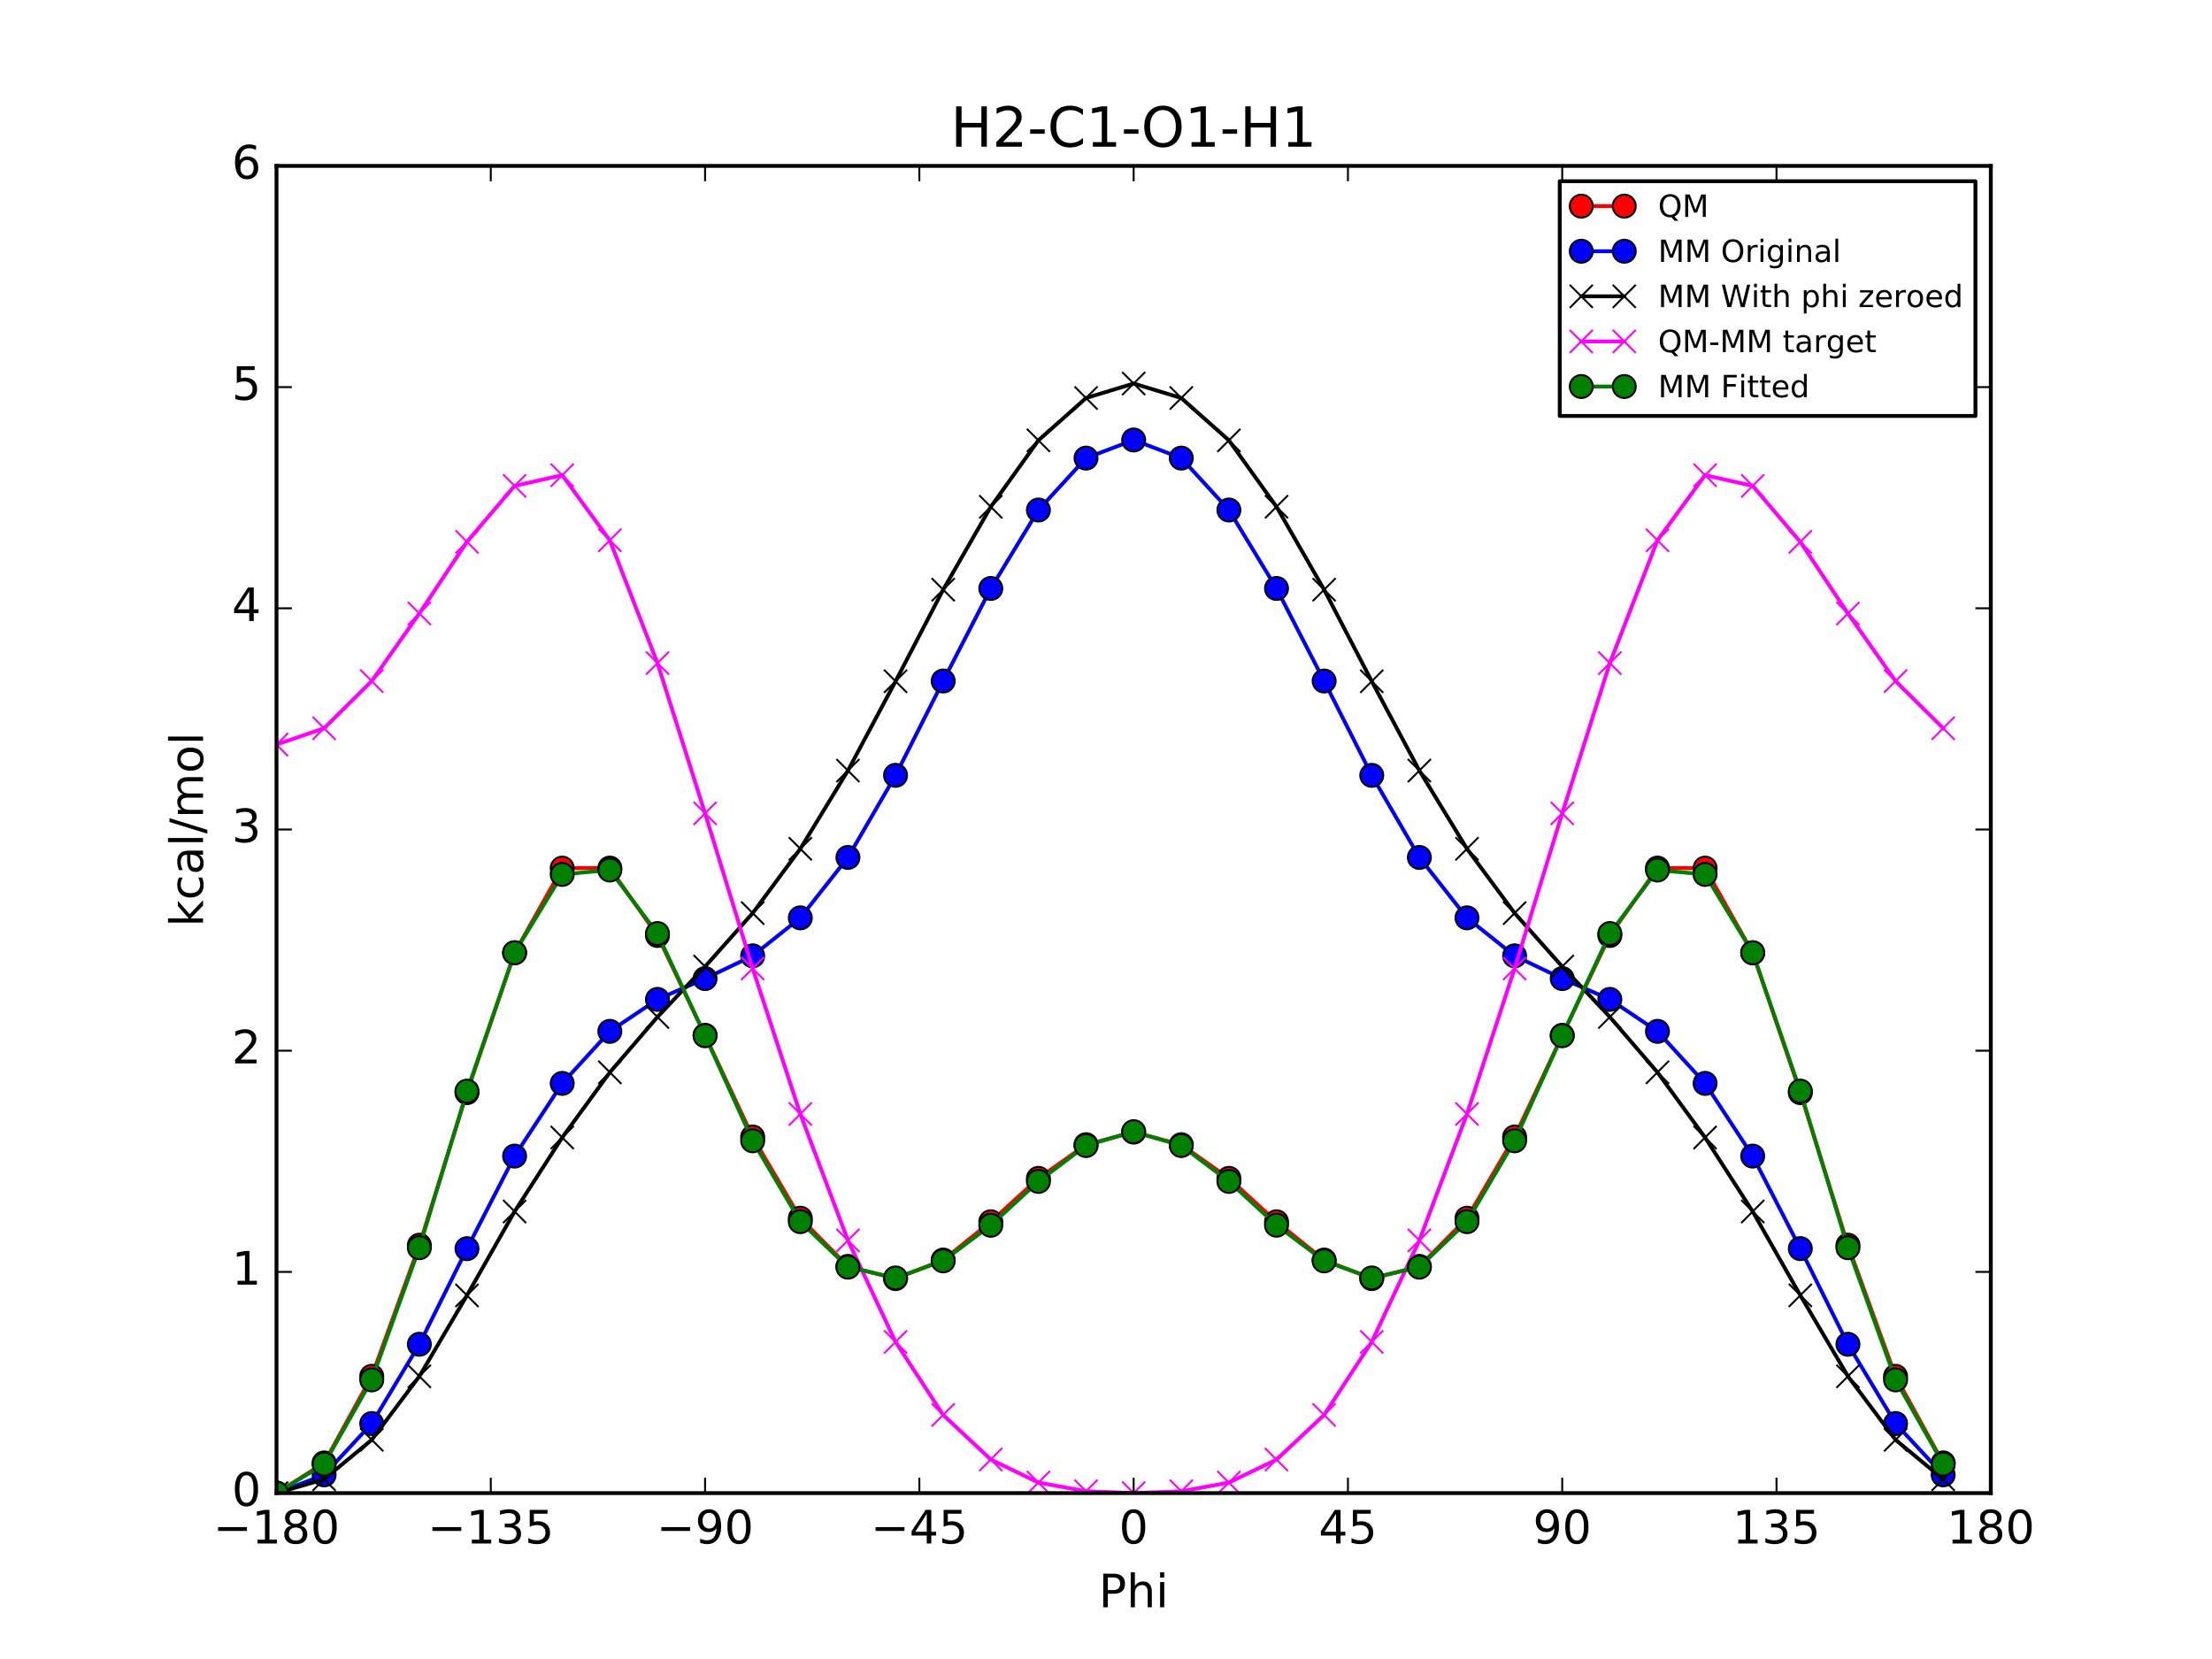 <?xml version="1.0" encoding="utf-8" standalone="no"?>
<!DOCTYPE svg PUBLIC "-//W3C//DTD SVG 1.1//EN"
  "http://www.w3.org/Graphics/SVG/1.1/DTD/svg11.dtd">
<!-- Created with matplotlib (http://matplotlib.org/) -->
<svg height="432pt" version="1.1" viewBox="0 0 576 432" width="576pt" xmlns="http://www.w3.org/2000/svg" xmlns:xlink="http://www.w3.org/1999/xlink">
 <defs>
  <style type="text/css">
*{stroke-linecap:butt;stroke-linejoin:round;stroke-miterlimit:100000;}
  </style>
 </defs>
 <g id="figure_1">
  <g id="patch_1">
   <path d="M 0 432 
L 576 432 
L 576 0 
L 0 0 
z
" style="fill:#ffffff;"/>
  </g>
  <g id="axes_1">
   <g id="patch_2">
    <path d="M 72 388.8 
L 518.4 388.8 
L 518.4 43.2 
L 72 43.2 
z
" style="fill:#ffffff;"/>
   </g>
   <g id="line2d_1">
    <path clip-path="url(#pbc534efc4d)" d="M 72 388.8 
L 84.4 380.941 
L 96.8 358.391 
L 109.2 324.25 
L 121.6 284.518 
L 134 248.106 
L 146.4 226.058 
L 158.8 226.046 
L 171.2 243.603 
L 183.6 269.598 
L 196 296.076 
L 208.4 317.219 
L 220.8 329.763 
L 233.2 332.949 
L 245.6 328.116 
L 258 318.142 
L 270.4 306.841 
L 282.8 298.078 
L 295.2 294.789 
L 307.6 298.078 
L 320 306.841 
L 332.4 318.147 
L 344.8 328.116 
L 357.2 332.949 
L 369.6 329.763 
L 382 317.219 
L 394.4 296.076 
L 406.8 269.598 
L 419.2 243.603 
L 431.6 226.046 
L 444 226.058 
L 456.4 248.106 
L 468.8 284.518 
L 481.2 324.25 
L 493.6 358.391 
L 506 380.942 
" style="fill:none;stroke:#ff0000;stroke-linecap:square;"/>
    <defs>
     <path d="M 0 3 
C 0.796 3 1.559 2.684 2.121 2.121 
C 2.684 1.559 3 0.796 3 0 
C 3 -0.796 2.684 -1.559 2.121 -2.121 
C 1.559 -2.684 0.796 -3 0 -3 
C -0.796 -3 -1.559 -2.684 -2.121 -2.121 
C -2.684 -1.559 -3 -0.796 -3 0 
C -3 0.796 -2.684 1.559 -2.121 2.121 
C -1.559 2.684 -0.796 3 0 3 
z
" id="m9736524502" style="stroke:#000000;stroke-width:0.5;"/>
    </defs>
    <g clip-path="url(#pbc534efc4d)">
     <use style="fill:#ff0000;stroke:#000000;stroke-width:0.5;" x="72" xlink:href="#m9736524502" y="388.8"/>
     <use style="fill:#ff0000;stroke:#000000;stroke-width:0.5;" x="84.4" xlink:href="#m9736524502" y="380.941"/>
     <use style="fill:#ff0000;stroke:#000000;stroke-width:0.5;" x="96.8" xlink:href="#m9736524502" y="358.391"/>
     <use style="fill:#ff0000;stroke:#000000;stroke-width:0.5;" x="109.2" xlink:href="#m9736524502" y="324.25"/>
     <use style="fill:#ff0000;stroke:#000000;stroke-width:0.5;" x="121.6" xlink:href="#m9736524502" y="284.518"/>
     <use style="fill:#ff0000;stroke:#000000;stroke-width:0.5;" x="134" xlink:href="#m9736524502" y="248.106"/>
     <use style="fill:#ff0000;stroke:#000000;stroke-width:0.5;" x="146.4" xlink:href="#m9736524502" y="226.058"/>
     <use style="fill:#ff0000;stroke:#000000;stroke-width:0.5;" x="158.8" xlink:href="#m9736524502" y="226.046"/>
     <use style="fill:#ff0000;stroke:#000000;stroke-width:0.5;" x="171.2" xlink:href="#m9736524502" y="243.603"/>
     <use style="fill:#ff0000;stroke:#000000;stroke-width:0.5;" x="183.6" xlink:href="#m9736524502" y="269.598"/>
     <use style="fill:#ff0000;stroke:#000000;stroke-width:0.5;" x="196" xlink:href="#m9736524502" y="296.076"/>
     <use style="fill:#ff0000;stroke:#000000;stroke-width:0.5;" x="208.4" xlink:href="#m9736524502" y="317.219"/>
     <use style="fill:#ff0000;stroke:#000000;stroke-width:0.5;" x="220.8" xlink:href="#m9736524502" y="329.763"/>
     <use style="fill:#ff0000;stroke:#000000;stroke-width:0.5;" x="233.2" xlink:href="#m9736524502" y="332.949"/>
     <use style="fill:#ff0000;stroke:#000000;stroke-width:0.5;" x="245.6" xlink:href="#m9736524502" y="328.116"/>
     <use style="fill:#ff0000;stroke:#000000;stroke-width:0.5;" x="258" xlink:href="#m9736524502" y="318.142"/>
     <use style="fill:#ff0000;stroke:#000000;stroke-width:0.5;" x="270.4" xlink:href="#m9736524502" y="306.841"/>
     <use style="fill:#ff0000;stroke:#000000;stroke-width:0.5;" x="282.8" xlink:href="#m9736524502" y="298.078"/>
     <use style="fill:#ff0000;stroke:#000000;stroke-width:0.5;" x="295.2" xlink:href="#m9736524502" y="294.789"/>
     <use style="fill:#ff0000;stroke:#000000;stroke-width:0.5;" x="307.6" xlink:href="#m9736524502" y="298.078"/>
     <use style="fill:#ff0000;stroke:#000000;stroke-width:0.5;" x="320" xlink:href="#m9736524502" y="306.841"/>
     <use style="fill:#ff0000;stroke:#000000;stroke-width:0.5;" x="332.4" xlink:href="#m9736524502" y="318.147"/>
     <use style="fill:#ff0000;stroke:#000000;stroke-width:0.5;" x="344.8" xlink:href="#m9736524502" y="328.116"/>
     <use style="fill:#ff0000;stroke:#000000;stroke-width:0.5;" x="357.2" xlink:href="#m9736524502" y="332.949"/>
     <use style="fill:#ff0000;stroke:#000000;stroke-width:0.5;" x="369.6" xlink:href="#m9736524502" y="329.763"/>
     <use style="fill:#ff0000;stroke:#000000;stroke-width:0.5;" x="382" xlink:href="#m9736524502" y="317.219"/>
     <use style="fill:#ff0000;stroke:#000000;stroke-width:0.5;" x="394.4" xlink:href="#m9736524502" y="296.076"/>
     <use style="fill:#ff0000;stroke:#000000;stroke-width:0.5;" x="406.8" xlink:href="#m9736524502" y="269.598"/>
     <use style="fill:#ff0000;stroke:#000000;stroke-width:0.5;" x="419.2" xlink:href="#m9736524502" y="243.603"/>
     <use style="fill:#ff0000;stroke:#000000;stroke-width:0.5;" x="431.6" xlink:href="#m9736524502" y="226.046"/>
     <use style="fill:#ff0000;stroke:#000000;stroke-width:0.5;" x="444" xlink:href="#m9736524502" y="226.058"/>
     <use style="fill:#ff0000;stroke:#000000;stroke-width:0.5;" x="456.4" xlink:href="#m9736524502" y="248.106"/>
     <use style="fill:#ff0000;stroke:#000000;stroke-width:0.5;" x="468.8" xlink:href="#m9736524502" y="284.518"/>
     <use style="fill:#ff0000;stroke:#000000;stroke-width:0.5;" x="481.2" xlink:href="#m9736524502" y="324.25"/>
     <use style="fill:#ff0000;stroke:#000000;stroke-width:0.5;" x="493.6" xlink:href="#m9736524502" y="358.391"/>
     <use style="fill:#ff0000;stroke:#000000;stroke-width:0.5;" x="506" xlink:href="#m9736524502" y="380.942"/>
    </g>
   </g>
   <g id="line2d_2">
    <path clip-path="url(#pbc534efc4d)" d="M 72 388.8 
L 84.4 384.048 
L 96.8 370.681 
L 109.2 350.047 
L 121.6 325.149 
L 134 301.042 
L 146.4 282.111 
L 158.8 268.562 
L 171.2 260.239 
L 183.6 254.825 
L 196 248.898 
L 208.4 239.007 
L 220.8 223.273 
L 233.2 201.897 
L 245.6 177.336 
L 258 153.232 
L 270.4 132.808 
L 282.8 119.288 
L 295.2 114.577 
L 307.6 119.288 
L 320 132.808 
L 332.4 153.23 
L 344.8 177.337 
L 357.2 201.899 
L 369.6 223.273 
L 382 239.006 
L 394.4 248.898 
L 406.8 254.825 
L 419.2 260.239 
L 431.6 268.562 
L 444 282.111 
L 456.4 301.042 
L 468.8 325.135 
L 481.2 350.046 
L 493.6 370.68 
L 506 384.05 
" style="fill:none;stroke:#0000ff;stroke-linecap:square;"/>
    <defs>
     <path d="M 0 3 
C 0.796 3 1.559 2.684 2.121 2.121 
C 2.684 1.559 3 0.796 3 0 
C 3 -0.796 2.684 -1.559 2.121 -2.121 
C 1.559 -2.684 0.796 -3 0 -3 
C -0.796 -3 -1.559 -2.684 -2.121 -2.121 
C -2.684 -1.559 -3 -0.796 -3 0 
C -3 0.796 -2.684 1.559 -2.121 2.121 
C -1.559 2.684 -0.796 3 0 3 
z
" id="m49b84eeda5" style="stroke:#000000;stroke-width:0.5;"/>
    </defs>
    <g clip-path="url(#pbc534efc4d)">
     <use style="fill:#0000ff;stroke:#000000;stroke-width:0.5;" x="72" xlink:href="#m49b84eeda5" y="388.8"/>
     <use style="fill:#0000ff;stroke:#000000;stroke-width:0.5;" x="84.4" xlink:href="#m49b84eeda5" y="384.048"/>
     <use style="fill:#0000ff;stroke:#000000;stroke-width:0.5;" x="96.8" xlink:href="#m49b84eeda5" y="370.681"/>
     <use style="fill:#0000ff;stroke:#000000;stroke-width:0.5;" x="109.2" xlink:href="#m49b84eeda5" y="350.047"/>
     <use style="fill:#0000ff;stroke:#000000;stroke-width:0.5;" x="121.6" xlink:href="#m49b84eeda5" y="325.149"/>
     <use style="fill:#0000ff;stroke:#000000;stroke-width:0.5;" x="134" xlink:href="#m49b84eeda5" y="301.042"/>
     <use style="fill:#0000ff;stroke:#000000;stroke-width:0.5;" x="146.4" xlink:href="#m49b84eeda5" y="282.111"/>
     <use style="fill:#0000ff;stroke:#000000;stroke-width:0.5;" x="158.8" xlink:href="#m49b84eeda5" y="268.562"/>
     <use style="fill:#0000ff;stroke:#000000;stroke-width:0.5;" x="171.2" xlink:href="#m49b84eeda5" y="260.239"/>
     <use style="fill:#0000ff;stroke:#000000;stroke-width:0.5;" x="183.6" xlink:href="#m49b84eeda5" y="254.825"/>
     <use style="fill:#0000ff;stroke:#000000;stroke-width:0.5;" x="196" xlink:href="#m49b84eeda5" y="248.898"/>
     <use style="fill:#0000ff;stroke:#000000;stroke-width:0.5;" x="208.4" xlink:href="#m49b84eeda5" y="239.007"/>
     <use style="fill:#0000ff;stroke:#000000;stroke-width:0.5;" x="220.8" xlink:href="#m49b84eeda5" y="223.273"/>
     <use style="fill:#0000ff;stroke:#000000;stroke-width:0.5;" x="233.2" xlink:href="#m49b84eeda5" y="201.897"/>
     <use style="fill:#0000ff;stroke:#000000;stroke-width:0.5;" x="245.6" xlink:href="#m49b84eeda5" y="177.336"/>
     <use style="fill:#0000ff;stroke:#000000;stroke-width:0.5;" x="258" xlink:href="#m49b84eeda5" y="153.232"/>
     <use style="fill:#0000ff;stroke:#000000;stroke-width:0.5;" x="270.4" xlink:href="#m49b84eeda5" y="132.808"/>
     <use style="fill:#0000ff;stroke:#000000;stroke-width:0.5;" x="282.8" xlink:href="#m49b84eeda5" y="119.288"/>
     <use style="fill:#0000ff;stroke:#000000;stroke-width:0.5;" x="295.2" xlink:href="#m49b84eeda5" y="114.577"/>
     <use style="fill:#0000ff;stroke:#000000;stroke-width:0.5;" x="307.6" xlink:href="#m49b84eeda5" y="119.288"/>
     <use style="fill:#0000ff;stroke:#000000;stroke-width:0.5;" x="320" xlink:href="#m49b84eeda5" y="132.808"/>
     <use style="fill:#0000ff;stroke:#000000;stroke-width:0.5;" x="332.4" xlink:href="#m49b84eeda5" y="153.23"/>
     <use style="fill:#0000ff;stroke:#000000;stroke-width:0.5;" x="344.8" xlink:href="#m49b84eeda5" y="177.337"/>
     <use style="fill:#0000ff;stroke:#000000;stroke-width:0.5;" x="357.2" xlink:href="#m49b84eeda5" y="201.899"/>
     <use style="fill:#0000ff;stroke:#000000;stroke-width:0.5;" x="369.6" xlink:href="#m49b84eeda5" y="223.273"/>
     <use style="fill:#0000ff;stroke:#000000;stroke-width:0.5;" x="382" xlink:href="#m49b84eeda5" y="239.006"/>
     <use style="fill:#0000ff;stroke:#000000;stroke-width:0.5;" x="394.4" xlink:href="#m49b84eeda5" y="248.898"/>
     <use style="fill:#0000ff;stroke:#000000;stroke-width:0.5;" x="406.8" xlink:href="#m49b84eeda5" y="254.825"/>
     <use style="fill:#0000ff;stroke:#000000;stroke-width:0.5;" x="419.2" xlink:href="#m49b84eeda5" y="260.239"/>
     <use style="fill:#0000ff;stroke:#000000;stroke-width:0.5;" x="431.6" xlink:href="#m49b84eeda5" y="268.562"/>
     <use style="fill:#0000ff;stroke:#000000;stroke-width:0.5;" x="444" xlink:href="#m49b84eeda5" y="282.111"/>
     <use style="fill:#0000ff;stroke:#000000;stroke-width:0.5;" x="456.4" xlink:href="#m49b84eeda5" y="301.042"/>
     <use style="fill:#0000ff;stroke:#000000;stroke-width:0.5;" x="468.8" xlink:href="#m49b84eeda5" y="325.135"/>
     <use style="fill:#0000ff;stroke:#000000;stroke-width:0.5;" x="481.2" xlink:href="#m49b84eeda5" y="350.046"/>
     <use style="fill:#0000ff;stroke:#000000;stroke-width:0.5;" x="493.6" xlink:href="#m49b84eeda5" y="370.68"/>
     <use style="fill:#0000ff;stroke:#000000;stroke-width:0.5;" x="506" xlink:href="#m49b84eeda5" y="384.05"/>
    </g>
   </g>
   <g id="line2d_3">
    <path clip-path="url(#pbc534efc4d)" d="M 72 388.8 
L 84.4 385.19 
L 96.8 374.919 
L 109.2 358.388 
L 121.6 337.32 
L 134 315.472 
L 146.4 296.204 
L 158.8 279.234 
L 171.2 264.82 
L 183.6 251.689 
L 196 237.774 
L 208.4 221.023 
L 220.8 200.657 
L 233.2 177.403 
L 245.6 153.555 
L 258 131.975 
L 270.4 114.667 
L 282.8 103.641 
L 295.2 99.875 
L 307.6 103.641 
L 320 114.667 
L 332.4 131.956 
L 344.8 153.556 
L 357.2 177.405 
L 369.6 200.657 
L 382 221.021 
L 394.4 237.773 
L 406.8 251.689 
L 419.2 264.82 
L 431.6 279.233 
L 444 296.204 
L 456.4 315.472 
L 468.8 337.306 
L 481.2 358.388 
L 493.6 374.918 
L 506 385.192 
" style="fill:none;stroke:#000000;stroke-linecap:square;"/>
    <defs>
     <path d="M -3 3 
L 3 -3 
M -3 -3 
L 3 3 
" id="mdc0ec08752" style="stroke:#000000;stroke-width:0.5;"/>
    </defs>
    <g clip-path="url(#pbc534efc4d)">
     <use style="stroke:#000000;stroke-width:0.5;" x="72" xlink:href="#mdc0ec08752" y="388.8"/>
     <use style="stroke:#000000;stroke-width:0.5;" x="84.4" xlink:href="#mdc0ec08752" y="385.19"/>
     <use style="stroke:#000000;stroke-width:0.5;" x="96.8" xlink:href="#mdc0ec08752" y="374.919"/>
     <use style="stroke:#000000;stroke-width:0.5;" x="109.2" xlink:href="#mdc0ec08752" y="358.388"/>
     <use style="stroke:#000000;stroke-width:0.5;" x="121.6" xlink:href="#mdc0ec08752" y="337.32"/>
     <use style="stroke:#000000;stroke-width:0.5;" x="134" xlink:href="#mdc0ec08752" y="315.472"/>
     <use style="stroke:#000000;stroke-width:0.5;" x="146.4" xlink:href="#mdc0ec08752" y="296.204"/>
     <use style="stroke:#000000;stroke-width:0.5;" x="158.8" xlink:href="#mdc0ec08752" y="279.234"/>
     <use style="stroke:#000000;stroke-width:0.5;" x="171.2" xlink:href="#mdc0ec08752" y="264.82"/>
     <use style="stroke:#000000;stroke-width:0.5;" x="183.6" xlink:href="#mdc0ec08752" y="251.689"/>
     <use style="stroke:#000000;stroke-width:0.5;" x="196" xlink:href="#mdc0ec08752" y="237.774"/>
     <use style="stroke:#000000;stroke-width:0.5;" x="208.4" xlink:href="#mdc0ec08752" y="221.023"/>
     <use style="stroke:#000000;stroke-width:0.5;" x="220.8" xlink:href="#mdc0ec08752" y="200.657"/>
     <use style="stroke:#000000;stroke-width:0.5;" x="233.2" xlink:href="#mdc0ec08752" y="177.403"/>
     <use style="stroke:#000000;stroke-width:0.5;" x="245.6" xlink:href="#mdc0ec08752" y="153.555"/>
     <use style="stroke:#000000;stroke-width:0.5;" x="258" xlink:href="#mdc0ec08752" y="131.975"/>
     <use style="stroke:#000000;stroke-width:0.5;" x="270.4" xlink:href="#mdc0ec08752" y="114.667"/>
     <use style="stroke:#000000;stroke-width:0.5;" x="282.8" xlink:href="#mdc0ec08752" y="103.641"/>
     <use style="stroke:#000000;stroke-width:0.5;" x="295.2" xlink:href="#mdc0ec08752" y="99.875"/>
     <use style="stroke:#000000;stroke-width:0.5;" x="307.6" xlink:href="#mdc0ec08752" y="103.64"/>
     <use style="stroke:#000000;stroke-width:0.5;" x="320" xlink:href="#mdc0ec08752" y="114.667"/>
     <use style="stroke:#000000;stroke-width:0.5;" x="332.4" xlink:href="#mdc0ec08752" y="131.956"/>
     <use style="stroke:#000000;stroke-width:0.5;" x="344.8" xlink:href="#mdc0ec08752" y="153.556"/>
     <use style="stroke:#000000;stroke-width:0.5;" x="357.2" xlink:href="#mdc0ec08752" y="177.405"/>
     <use style="stroke:#000000;stroke-width:0.5;" x="369.6" xlink:href="#mdc0ec08752" y="200.657"/>
     <use style="stroke:#000000;stroke-width:0.5;" x="382" xlink:href="#mdc0ec08752" y="221.021"/>
     <use style="stroke:#000000;stroke-width:0.5;" x="394.4" xlink:href="#mdc0ec08752" y="237.773"/>
     <use style="stroke:#000000;stroke-width:0.5;" x="406.8" xlink:href="#mdc0ec08752" y="251.689"/>
     <use style="stroke:#000000;stroke-width:0.5;" x="419.2" xlink:href="#mdc0ec08752" y="264.82"/>
     <use style="stroke:#000000;stroke-width:0.5;" x="431.6" xlink:href="#mdc0ec08752" y="279.233"/>
     <use style="stroke:#000000;stroke-width:0.5;" x="444" xlink:href="#mdc0ec08752" y="296.204"/>
     <use style="stroke:#000000;stroke-width:0.5;" x="456.4" xlink:href="#mdc0ec08752" y="315.472"/>
     <use style="stroke:#000000;stroke-width:0.5;" x="468.8" xlink:href="#mdc0ec08752" y="337.306"/>
     <use style="stroke:#000000;stroke-width:0.5;" x="481.2" xlink:href="#mdc0ec08752" y="358.388"/>
     <use style="stroke:#000000;stroke-width:0.5;" x="493.6" xlink:href="#mdc0ec08752" y="374.918"/>
     <use style="stroke:#000000;stroke-width:0.5;" x="506" xlink:href="#mdc0ec08752" y="385.192"/>
    </g>
   </g>
   <g id="line2d_4">
    <path clip-path="url(#pbc534efc4d)" d="M 72 193.886 
L 84.4 189.638 
L 96.8 177.357 
L 109.2 159.747 
L 121.6 141.084 
L 134 126.52 
L 146.4 123.74 
L 158.8 140.698 
L 171.2 172.669 
L 183.6 211.795 
L 196 252.188 
L 208.4 290.083 
L 220.8 322.992 
L 233.2 349.432 
L 245.6 368.446 
L 258 380.053 
L 270.4 386.06 
L 282.8 388.323 
L 295.2 388.8 
L 307.6 388.323 
L 320 386.06 
L 332.4 380.078 
L 344.8 368.445 
L 357.2 349.43 
L 369.6 322.992 
L 382 290.084 
L 394.4 252.189 
L 406.8 211.795 
L 419.2 172.669 
L 431.6 140.698 
L 444 123.74 
L 456.4 126.519 
L 468.8 141.098 
L 481.2 159.748 
L 493.6 177.358 
L 506 189.636 
" style="fill:none;stroke:#ff00ff;stroke-linecap:square;"/>
    <defs>
     <path d="M -3 3 
L 3 -3 
M -3 -3 
L 3 3 
" id="ma53becbc41" style="stroke:#ff00ff;stroke-width:0.5;"/>
    </defs>
    <g clip-path="url(#pbc534efc4d)">
     <use style="fill:#ff00ff;stroke:#ff00ff;stroke-width:0.5;" x="72" xlink:href="#ma53becbc41" y="193.886"/>
     <use style="fill:#ff00ff;stroke:#ff00ff;stroke-width:0.5;" x="84.4" xlink:href="#ma53becbc41" y="189.638"/>
     <use style="fill:#ff00ff;stroke:#ff00ff;stroke-width:0.5;" x="96.8" xlink:href="#ma53becbc41" y="177.357"/>
     <use style="fill:#ff00ff;stroke:#ff00ff;stroke-width:0.5;" x="109.2" xlink:href="#ma53becbc41" y="159.747"/>
     <use style="fill:#ff00ff;stroke:#ff00ff;stroke-width:0.5;" x="121.6" xlink:href="#ma53becbc41" y="141.084"/>
     <use style="fill:#ff00ff;stroke:#ff00ff;stroke-width:0.5;" x="134" xlink:href="#ma53becbc41" y="126.52"/>
     <use style="fill:#ff00ff;stroke:#ff00ff;stroke-width:0.5;" x="146.4" xlink:href="#ma53becbc41" y="123.74"/>
     <use style="fill:#ff00ff;stroke:#ff00ff;stroke-width:0.5;" x="158.8" xlink:href="#ma53becbc41" y="140.698"/>
     <use style="fill:#ff00ff;stroke:#ff00ff;stroke-width:0.5;" x="171.2" xlink:href="#ma53becbc41" y="172.669"/>
     <use style="fill:#ff00ff;stroke:#ff00ff;stroke-width:0.5;" x="183.6" xlink:href="#ma53becbc41" y="211.795"/>
     <use style="fill:#ff00ff;stroke:#ff00ff;stroke-width:0.5;" x="196" xlink:href="#ma53becbc41" y="252.188"/>
     <use style="fill:#ff00ff;stroke:#ff00ff;stroke-width:0.5;" x="208.4" xlink:href="#ma53becbc41" y="290.083"/>
     <use style="fill:#ff00ff;stroke:#ff00ff;stroke-width:0.5;" x="220.8" xlink:href="#ma53becbc41" y="322.992"/>
     <use style="fill:#ff00ff;stroke:#ff00ff;stroke-width:0.5;" x="233.2" xlink:href="#ma53becbc41" y="349.432"/>
     <use style="fill:#ff00ff;stroke:#ff00ff;stroke-width:0.5;" x="245.6" xlink:href="#ma53becbc41" y="368.446"/>
     <use style="fill:#ff00ff;stroke:#ff00ff;stroke-width:0.5;" x="258" xlink:href="#ma53becbc41" y="380.053"/>
     <use style="fill:#ff00ff;stroke:#ff00ff;stroke-width:0.5;" x="270.4" xlink:href="#ma53becbc41" y="386.06"/>
     <use style="fill:#ff00ff;stroke:#ff00ff;stroke-width:0.5;" x="282.8" xlink:href="#ma53becbc41" y="388.323"/>
     <use style="fill:#ff00ff;stroke:#ff00ff;stroke-width:0.5;" x="295.2" xlink:href="#ma53becbc41" y="388.8"/>
     <use style="fill:#ff00ff;stroke:#ff00ff;stroke-width:0.5;" x="307.6" xlink:href="#ma53becbc41" y="388.323"/>
     <use style="fill:#ff00ff;stroke:#ff00ff;stroke-width:0.5;" x="320" xlink:href="#ma53becbc41" y="386.06"/>
     <use style="fill:#ff00ff;stroke:#ff00ff;stroke-width:0.5;" x="332.4" xlink:href="#ma53becbc41" y="380.078"/>
     <use style="fill:#ff00ff;stroke:#ff00ff;stroke-width:0.5;" x="344.8" xlink:href="#ma53becbc41" y="368.445"/>
     <use style="fill:#ff00ff;stroke:#ff00ff;stroke-width:0.5;" x="357.2" xlink:href="#ma53becbc41" y="349.43"/>
     <use style="fill:#ff00ff;stroke:#ff00ff;stroke-width:0.5;" x="369.6" xlink:href="#ma53becbc41" y="322.992"/>
     <use style="fill:#ff00ff;stroke:#ff00ff;stroke-width:0.5;" x="382" xlink:href="#ma53becbc41" y="290.084"/>
     <use style="fill:#ff00ff;stroke:#ff00ff;stroke-width:0.5;" x="394.4" xlink:href="#ma53becbc41" y="252.189"/>
     <use style="fill:#ff00ff;stroke:#ff00ff;stroke-width:0.5;" x="406.8" xlink:href="#ma53becbc41" y="211.795"/>
     <use style="fill:#ff00ff;stroke:#ff00ff;stroke-width:0.5;" x="419.2" xlink:href="#ma53becbc41" y="172.669"/>
     <use style="fill:#ff00ff;stroke:#ff00ff;stroke-width:0.5;" x="431.6" xlink:href="#ma53becbc41" y="140.698"/>
     <use style="fill:#ff00ff;stroke:#ff00ff;stroke-width:0.5;" x="444" xlink:href="#ma53becbc41" y="123.74"/>
     <use style="fill:#ff00ff;stroke:#ff00ff;stroke-width:0.5;" x="456.4" xlink:href="#ma53becbc41" y="126.519"/>
     <use style="fill:#ff00ff;stroke:#ff00ff;stroke-width:0.5;" x="468.8" xlink:href="#ma53becbc41" y="141.098"/>
     <use style="fill:#ff00ff;stroke:#ff00ff;stroke-width:0.5;" x="481.2" xlink:href="#ma53becbc41" y="159.748"/>
     <use style="fill:#ff00ff;stroke:#ff00ff;stroke-width:0.5;" x="493.6" xlink:href="#ma53becbc41" y="177.358"/>
     <use style="fill:#ff00ff;stroke:#ff00ff;stroke-width:0.5;" x="506" xlink:href="#ma53becbc41" y="189.636"/>
    </g>
   </g>
   <g id="line2d_5">
    <path clip-path="url(#pbc534efc4d)" d="M 72 388.8 
L 84.4 381.245 
L 96.8 359.319 
L 109.2 324.903 
L 121.6 284.133 
L 134 248.096 
L 146.4 227.695 
L 158.8 226.555 
L 171.2 243.092 
L 183.6 269.698 
L 196 297.063 
L 208.4 318.115 
L 220.8 329.969 
L 233.2 332.776 
L 245.6 328.33 
L 258 319.059 
L 270.4 307.636 
L 282.8 298.298 
L 295.2 294.695 
L 307.6 298.298 
L 320 307.636 
L 332.4 319.04 
L 344.8 328.331 
L 357.2 332.777 
L 369.6 329.969 
L 382 318.114 
L 394.4 297.063 
L 406.8 269.698 
L 419.2 243.092 
L 431.6 226.555 
L 444 227.696 
L 456.4 248.097 
L 468.8 284.119 
L 481.2 324.902 
L 493.6 359.318 
L 506 381.247 
" style="fill:none;stroke:#008000;stroke-linecap:square;"/>
    <defs>
     <path d="M 0 3 
C 0.796 3 1.559 2.684 2.121 2.121 
C 2.684 1.559 3 0.796 3 0 
C 3 -0.796 2.684 -1.559 2.121 -2.121 
C 1.559 -2.684 0.796 -3 0 -3 
C -0.796 -3 -1.559 -2.684 -2.121 -2.121 
C -2.684 -1.559 -3 -0.796 -3 0 
C -3 0.796 -2.684 1.559 -2.121 2.121 
C -1.559 2.684 -0.796 3 0 3 
z
" id="m715ef3fbb5" style="stroke:#000000;stroke-width:0.5;"/>
    </defs>
    <g clip-path="url(#pbc534efc4d)">
     <use style="fill:#008000;stroke:#000000;stroke-width:0.5;" x="72" xlink:href="#m715ef3fbb5" y="388.8"/>
     <use style="fill:#008000;stroke:#000000;stroke-width:0.5;" x="84.4" xlink:href="#m715ef3fbb5" y="381.245"/>
     <use style="fill:#008000;stroke:#000000;stroke-width:0.5;" x="96.8" xlink:href="#m715ef3fbb5" y="359.319"/>
     <use style="fill:#008000;stroke:#000000;stroke-width:0.5;" x="109.2" xlink:href="#m715ef3fbb5" y="324.903"/>
     <use style="fill:#008000;stroke:#000000;stroke-width:0.5;" x="121.6" xlink:href="#m715ef3fbb5" y="284.133"/>
     <use style="fill:#008000;stroke:#000000;stroke-width:0.5;" x="134" xlink:href="#m715ef3fbb5" y="248.096"/>
     <use style="fill:#008000;stroke:#000000;stroke-width:0.5;" x="146.4" xlink:href="#m715ef3fbb5" y="227.695"/>
     <use style="fill:#008000;stroke:#000000;stroke-width:0.5;" x="158.8" xlink:href="#m715ef3fbb5" y="226.555"/>
     <use style="fill:#008000;stroke:#000000;stroke-width:0.5;" x="171.2" xlink:href="#m715ef3fbb5" y="243.092"/>
     <use style="fill:#008000;stroke:#000000;stroke-width:0.5;" x="183.6" xlink:href="#m715ef3fbb5" y="269.698"/>
     <use style="fill:#008000;stroke:#000000;stroke-width:0.5;" x="196" xlink:href="#m715ef3fbb5" y="297.063"/>
     <use style="fill:#008000;stroke:#000000;stroke-width:0.5;" x="208.4" xlink:href="#m715ef3fbb5" y="318.115"/>
     <use style="fill:#008000;stroke:#000000;stroke-width:0.5;" x="220.8" xlink:href="#m715ef3fbb5" y="329.969"/>
     <use style="fill:#008000;stroke:#000000;stroke-width:0.5;" x="233.2" xlink:href="#m715ef3fbb5" y="332.776"/>
     <use style="fill:#008000;stroke:#000000;stroke-width:0.5;" x="245.6" xlink:href="#m715ef3fbb5" y="328.33"/>
     <use style="fill:#008000;stroke:#000000;stroke-width:0.5;" x="258" xlink:href="#m715ef3fbb5" y="319.059"/>
     <use style="fill:#008000;stroke:#000000;stroke-width:0.5;" x="270.4" xlink:href="#m715ef3fbb5" y="307.636"/>
     <use style="fill:#008000;stroke:#000000;stroke-width:0.5;" x="282.8" xlink:href="#m715ef3fbb5" y="298.298"/>
     <use style="fill:#008000;stroke:#000000;stroke-width:0.5;" x="295.2" xlink:href="#m715ef3fbb5" y="294.695"/>
     <use style="fill:#008000;stroke:#000000;stroke-width:0.5;" x="307.6" xlink:href="#m715ef3fbb5" y="298.298"/>
     <use style="fill:#008000;stroke:#000000;stroke-width:0.5;" x="320" xlink:href="#m715ef3fbb5" y="307.636"/>
     <use style="fill:#008000;stroke:#000000;stroke-width:0.5;" x="332.4" xlink:href="#m715ef3fbb5" y="319.04"/>
     <use style="fill:#008000;stroke:#000000;stroke-width:0.5;" x="344.8" xlink:href="#m715ef3fbb5" y="328.331"/>
     <use style="fill:#008000;stroke:#000000;stroke-width:0.5;" x="357.2" xlink:href="#m715ef3fbb5" y="332.777"/>
     <use style="fill:#008000;stroke:#000000;stroke-width:0.5;" x="369.6" xlink:href="#m715ef3fbb5" y="329.969"/>
     <use style="fill:#008000;stroke:#000000;stroke-width:0.5;" x="382" xlink:href="#m715ef3fbb5" y="318.114"/>
     <use style="fill:#008000;stroke:#000000;stroke-width:0.5;" x="394.4" xlink:href="#m715ef3fbb5" y="297.063"/>
     <use style="fill:#008000;stroke:#000000;stroke-width:0.5;" x="406.8" xlink:href="#m715ef3fbb5" y="269.698"/>
     <use style="fill:#008000;stroke:#000000;stroke-width:0.5;" x="419.2" xlink:href="#m715ef3fbb5" y="243.092"/>
     <use style="fill:#008000;stroke:#000000;stroke-width:0.5;" x="431.6" xlink:href="#m715ef3fbb5" y="226.555"/>
     <use style="fill:#008000;stroke:#000000;stroke-width:0.5;" x="444" xlink:href="#m715ef3fbb5" y="227.696"/>
     <use style="fill:#008000;stroke:#000000;stroke-width:0.5;" x="456.4" xlink:href="#m715ef3fbb5" y="248.097"/>
     <use style="fill:#008000;stroke:#000000;stroke-width:0.5;" x="468.8" xlink:href="#m715ef3fbb5" y="284.119"/>
     <use style="fill:#008000;stroke:#000000;stroke-width:0.5;" x="481.2" xlink:href="#m715ef3fbb5" y="324.902"/>
     <use style="fill:#008000;stroke:#000000;stroke-width:0.5;" x="493.6" xlink:href="#m715ef3fbb5" y="359.318"/>
     <use style="fill:#008000;stroke:#000000;stroke-width:0.5;" x="506" xlink:href="#m715ef3fbb5" y="381.247"/>
    </g>
   </g>
   <g id="patch_3">
    <path d="M 518.4 388.8 
L 518.4 43.2 
" style="fill:none;stroke:#000000;stroke-linecap:square;stroke-linejoin:miter;"/>
   </g>
   <g id="patch_4">
    <path d="M 72 388.8 
L 72 43.2 
" style="fill:none;stroke:#000000;stroke-linecap:square;stroke-linejoin:miter;"/>
   </g>
   <g id="patch_5">
    <path d="M 72 43.2 
L 518.4 43.2 
" style="fill:none;stroke:#000000;stroke-linecap:square;stroke-linejoin:miter;"/>
   </g>
   <g id="patch_6">
    <path d="M 72 388.8 
L 518.4 388.8 
" style="fill:none;stroke:#000000;stroke-linecap:square;stroke-linejoin:miter;"/>
   </g>
   <g id="matplotlib.axis_1">
    <g id="xtick_1">
     <g id="line2d_6">
      <defs>
       <path d="M 0 0 
L 0 -4 
" id="m0a3fb6e845" style="stroke:#000000;stroke-width:0.5;"/>
      </defs>
      <g>
       <use style="stroke:#000000;stroke-width:0.5;" x="72.0" xlink:href="#m0a3fb6e845" y="388.8"/>
      </g>
     </g>
     <g id="line2d_7">
      <defs>
       <path d="M 0 0 
L 0 4 
" id="me6ac7a7ab4" style="stroke:#000000;stroke-width:0.5;"/>
      </defs>
      <g>
       <use style="stroke:#000000;stroke-width:0.5;" x="72.0" xlink:href="#me6ac7a7ab4" y="43.2"/>
      </g>
     </g>
     <g id="text_1">
      <!-- −180 -->
      <defs>
       <path d="M 31.781 34.625 
Q 24.75 34.625 20.719 30.859 
Q 16.703 27.094 16.703 20.516 
Q 16.703 13.922 20.719 10.156 
Q 24.75 6.391 31.781 6.391 
Q 38.812 6.391 42.859 10.172 
Q 46.922 13.969 46.922 20.516 
Q 46.922 27.094 42.891 30.859 
Q 38.875 34.625 31.781 34.625 
M 21.922 38.812 
Q 15.578 40.375 12.031 44.719 
Q 8.5 49.078 8.5 55.328 
Q 8.5 64.062 14.719 69.141 
Q 20.953 74.219 31.781 74.219 
Q 42.672 74.219 48.875 69.141 
Q 55.078 64.062 55.078 55.328 
Q 55.078 49.078 51.531 44.719 
Q 48 40.375 41.703 38.812 
Q 48.828 37.156 52.797 32.312 
Q 56.781 27.484 56.781 20.516 
Q 56.781 9.906 50.312 4.234 
Q 43.844 -1.422 31.781 -1.422 
Q 19.734 -1.422 13.25 4.234 
Q 6.781 9.906 6.781 20.516 
Q 6.781 27.484 10.781 32.312 
Q 14.797 37.156 21.922 38.812 
M 18.312 54.391 
Q 18.312 48.734 21.844 45.562 
Q 25.391 42.391 31.781 42.391 
Q 38.141 42.391 41.719 45.562 
Q 45.312 48.734 45.312 54.391 
Q 45.312 60.062 41.719 63.234 
Q 38.141 66.406 31.781 66.406 
Q 25.391 66.406 21.844 63.234 
Q 18.312 60.062 18.312 54.391 
" id="BitstreamVeraSans-Roman-38"/>
       <path d="M 31.781 66.406 
Q 24.172 66.406 20.328 58.906 
Q 16.5 51.422 16.5 36.375 
Q 16.5 21.391 20.328 13.891 
Q 24.172 6.391 31.781 6.391 
Q 39.453 6.391 43.281 13.891 
Q 47.125 21.391 47.125 36.375 
Q 47.125 51.422 43.281 58.906 
Q 39.453 66.406 31.781 66.406 
M 31.781 74.219 
Q 44.047 74.219 50.516 64.516 
Q 56.984 54.828 56.984 36.375 
Q 56.984 17.969 50.516 8.266 
Q 44.047 -1.422 31.781 -1.422 
Q 19.531 -1.422 13.062 8.266 
Q 6.594 17.969 6.594 36.375 
Q 6.594 54.828 13.062 64.516 
Q 19.531 74.219 31.781 74.219 
" id="BitstreamVeraSans-Roman-30"/>
       <path d="M 12.406 8.297 
L 28.516 8.297 
L 28.516 63.922 
L 10.984 60.406 
L 10.984 69.391 
L 28.422 72.906 
L 38.281 72.906 
L 38.281 8.297 
L 54.391 8.297 
L 54.391 0 
L 12.406 0 
z
" id="BitstreamVeraSans-Roman-31"/>
       <path d="M 10.594 35.5 
L 73.188 35.5 
L 73.188 27.203 
L 10.594 27.203 
z
" id="BitstreamVeraSans-Roman-2212"/>
      </defs>
      <g transform="translate(55.52 401.918)scale(0.12 -0.12)">
       <use xlink:href="#BitstreamVeraSans-Roman-2212"/>
       <use x="83.789" xlink:href="#BitstreamVeraSans-Roman-31"/>
       <use x="147.412" xlink:href="#BitstreamVeraSans-Roman-38"/>
       <use x="211.035" xlink:href="#BitstreamVeraSans-Roman-30"/>
      </g>
     </g>
    </g>
    <g id="xtick_2">
     <g id="line2d_8">
      <g>
       <use style="stroke:#000000;stroke-width:0.5;" x="127.8" xlink:href="#m0a3fb6e845" y="388.8"/>
      </g>
     </g>
     <g id="line2d_9">
      <g>
       <use style="stroke:#000000;stroke-width:0.5;" x="127.8" xlink:href="#me6ac7a7ab4" y="43.2"/>
      </g>
     </g>
     <g id="text_2">
      <!-- −135 -->
      <defs>
       <path d="M 40.578 39.312 
Q 47.656 37.797 51.625 33 
Q 55.609 28.219 55.609 21.188 
Q 55.609 10.406 48.188 4.484 
Q 40.766 -1.422 27.094 -1.422 
Q 22.516 -1.422 17.656 -0.516 
Q 12.797 0.391 7.625 2.203 
L 7.625 11.719 
Q 11.719 9.328 16.594 8.109 
Q 21.484 6.891 26.812 6.891 
Q 36.078 6.891 40.938 10.547 
Q 45.797 14.203 45.797 21.188 
Q 45.797 27.641 41.281 31.266 
Q 36.766 34.906 28.719 34.906 
L 20.219 34.906 
L 20.219 43.016 
L 29.109 43.016 
Q 36.375 43.016 40.234 45.922 
Q 44.094 48.828 44.094 54.297 
Q 44.094 59.906 40.109 62.906 
Q 36.141 65.922 28.719 65.922 
Q 24.656 65.922 20.016 65.031 
Q 15.375 64.156 9.812 62.312 
L 9.812 71.094 
Q 15.438 72.656 20.344 73.438 
Q 25.25 74.219 29.594 74.219 
Q 40.828 74.219 47.359 69.109 
Q 53.906 64.016 53.906 55.328 
Q 53.906 49.266 50.438 45.094 
Q 46.969 40.922 40.578 39.312 
" id="BitstreamVeraSans-Roman-33"/>
       <path d="M 10.797 72.906 
L 49.516 72.906 
L 49.516 64.594 
L 19.828 64.594 
L 19.828 46.734 
Q 21.969 47.469 24.109 47.828 
Q 26.266 48.188 28.422 48.188 
Q 40.625 48.188 47.75 41.5 
Q 54.891 34.812 54.891 23.391 
Q 54.891 11.625 47.562 5.094 
Q 40.234 -1.422 26.906 -1.422 
Q 22.312 -1.422 17.547 -0.641 
Q 12.797 0.141 7.719 1.703 
L 7.719 11.625 
Q 12.109 9.234 16.797 8.062 
Q 21.484 6.891 26.703 6.891 
Q 35.156 6.891 40.078 11.328 
Q 45.016 15.766 45.016 23.391 
Q 45.016 31 40.078 35.438 
Q 35.156 39.891 26.703 39.891 
Q 22.75 39.891 18.812 39.016 
Q 14.891 38.141 10.797 36.281 
z
" id="BitstreamVeraSans-Roman-35"/>
      </defs>
      <g transform="translate(111.32 401.918)scale(0.12 -0.12)">
       <use xlink:href="#BitstreamVeraSans-Roman-2212"/>
       <use x="83.789" xlink:href="#BitstreamVeraSans-Roman-31"/>
       <use x="147.412" xlink:href="#BitstreamVeraSans-Roman-33"/>
       <use x="211.035" xlink:href="#BitstreamVeraSans-Roman-35"/>
      </g>
     </g>
    </g>
    <g id="xtick_3">
     <g id="line2d_10">
      <g>
       <use style="stroke:#000000;stroke-width:0.5;" x="183.6" xlink:href="#m0a3fb6e845" y="388.8"/>
      </g>
     </g>
     <g id="line2d_11">
      <g>
       <use style="stroke:#000000;stroke-width:0.5;" x="183.6" xlink:href="#me6ac7a7ab4" y="43.2"/>
      </g>
     </g>
     <g id="text_3">
      <!-- −90 -->
      <defs>
       <path d="M 10.984 1.516 
L 10.984 10.5 
Q 14.703 8.734 18.5 7.812 
Q 22.312 6.891 25.984 6.891 
Q 35.75 6.891 40.891 13.453 
Q 46.047 20.016 46.781 33.406 
Q 43.953 29.203 39.594 26.953 
Q 35.25 24.703 29.984 24.703 
Q 19.047 24.703 12.672 31.312 
Q 6.297 37.938 6.297 49.422 
Q 6.297 60.641 12.938 67.422 
Q 19.578 74.219 30.609 74.219 
Q 43.266 74.219 49.922 64.516 
Q 56.594 54.828 56.594 36.375 
Q 56.594 19.141 48.406 8.859 
Q 40.234 -1.422 26.422 -1.422 
Q 22.703 -1.422 18.891 -0.688 
Q 15.094 0.047 10.984 1.516 
M 30.609 32.422 
Q 37.25 32.422 41.125 36.953 
Q 45.016 41.5 45.016 49.422 
Q 45.016 57.281 41.125 61.844 
Q 37.25 66.406 30.609 66.406 
Q 23.969 66.406 20.094 61.844 
Q 16.219 57.281 16.219 49.422 
Q 16.219 41.5 20.094 36.953 
Q 23.969 32.422 30.609 32.422 
" id="BitstreamVeraSans-Roman-39"/>
      </defs>
      <g transform="translate(170.937 401.918)scale(0.12 -0.12)">
       <use xlink:href="#BitstreamVeraSans-Roman-2212"/>
       <use x="83.789" xlink:href="#BitstreamVeraSans-Roman-39"/>
       <use x="147.412" xlink:href="#BitstreamVeraSans-Roman-30"/>
      </g>
     </g>
    </g>
    <g id="xtick_4">
     <g id="line2d_12">
      <g>
       <use style="stroke:#000000;stroke-width:0.5;" x="239.4" xlink:href="#m0a3fb6e845" y="388.8"/>
      </g>
     </g>
     <g id="line2d_13">
      <g>
       <use style="stroke:#000000;stroke-width:0.5;" x="239.4" xlink:href="#me6ac7a7ab4" y="43.2"/>
      </g>
     </g>
     <g id="text_4">
      <!-- −45 -->
      <defs>
       <path d="M 37.797 64.312 
L 12.891 25.391 
L 37.797 25.391 
z
M 35.203 72.906 
L 47.609 72.906 
L 47.609 25.391 
L 58.016 25.391 
L 58.016 17.188 
L 47.609 17.188 
L 47.609 0 
L 37.797 0 
L 37.797 17.188 
L 4.891 17.188 
L 4.891 26.703 
z
" id="BitstreamVeraSans-Roman-34"/>
      </defs>
      <g transform="translate(226.737 401.918)scale(0.12 -0.12)">
       <use xlink:href="#BitstreamVeraSans-Roman-2212"/>
       <use x="83.789" xlink:href="#BitstreamVeraSans-Roman-34"/>
       <use x="147.412" xlink:href="#BitstreamVeraSans-Roman-35"/>
      </g>
     </g>
    </g>
    <g id="xtick_5">
     <g id="line2d_14">
      <g>
       <use style="stroke:#000000;stroke-width:0.5;" x="295.2" xlink:href="#m0a3fb6e845" y="388.8"/>
      </g>
     </g>
     <g id="line2d_15">
      <g>
       <use style="stroke:#000000;stroke-width:0.5;" x="295.2" xlink:href="#me6ac7a7ab4" y="43.2"/>
      </g>
     </g>
     <g id="text_5">
      <!-- 0 -->
      <g transform="translate(291.382 401.918)scale(0.12 -0.12)">
       <use xlink:href="#BitstreamVeraSans-Roman-30"/>
      </g>
     </g>
    </g>
    <g id="xtick_6">
     <g id="line2d_16">
      <g>
       <use style="stroke:#000000;stroke-width:0.5;" x="351.0" xlink:href="#m0a3fb6e845" y="388.8"/>
      </g>
     </g>
     <g id="line2d_17">
      <g>
       <use style="stroke:#000000;stroke-width:0.5;" x="351.0" xlink:href="#me6ac7a7ab4" y="43.2"/>
      </g>
     </g>
     <g id="text_6">
      <!-- 45 -->
      <g transform="translate(343.365 401.918)scale(0.12 -0.12)">
       <use xlink:href="#BitstreamVeraSans-Roman-34"/>
       <use x="63.623" xlink:href="#BitstreamVeraSans-Roman-35"/>
      </g>
     </g>
    </g>
    <g id="xtick_7">
     <g id="line2d_18">
      <g>
       <use style="stroke:#000000;stroke-width:0.5;" x="406.8" xlink:href="#m0a3fb6e845" y="388.8"/>
      </g>
     </g>
     <g id="line2d_19">
      <g>
       <use style="stroke:#000000;stroke-width:0.5;" x="406.8" xlink:href="#me6ac7a7ab4" y="43.2"/>
      </g>
     </g>
     <g id="text_7">
      <!-- 90 -->
      <g transform="translate(399.165 401.918)scale(0.12 -0.12)">
       <use xlink:href="#BitstreamVeraSans-Roman-39"/>
       <use x="63.623" xlink:href="#BitstreamVeraSans-Roman-30"/>
      </g>
     </g>
    </g>
    <g id="xtick_8">
     <g id="line2d_20">
      <g>
       <use style="stroke:#000000;stroke-width:0.5;" x="462.6" xlink:href="#m0a3fb6e845" y="388.8"/>
      </g>
     </g>
     <g id="line2d_21">
      <g>
       <use style="stroke:#000000;stroke-width:0.5;" x="462.6" xlink:href="#me6ac7a7ab4" y="43.2"/>
      </g>
     </g>
     <g id="text_8">
      <!-- 135 -->
      <g transform="translate(451.147 401.918)scale(0.12 -0.12)">
       <use xlink:href="#BitstreamVeraSans-Roman-31"/>
       <use x="63.623" xlink:href="#BitstreamVeraSans-Roman-33"/>
       <use x="127.246" xlink:href="#BitstreamVeraSans-Roman-35"/>
      </g>
     </g>
    </g>
    <g id="xtick_9">
     <g id="line2d_22">
      <g>
       <use style="stroke:#000000;stroke-width:0.5;" x="518.4" xlink:href="#m0a3fb6e845" y="388.8"/>
      </g>
     </g>
     <g id="line2d_23">
      <g>
       <use style="stroke:#000000;stroke-width:0.5;" x="518.4" xlink:href="#me6ac7a7ab4" y="43.2"/>
      </g>
     </g>
     <g id="text_9">
      <!-- 180 -->
      <g transform="translate(506.947 401.918)scale(0.12 -0.12)">
       <use xlink:href="#BitstreamVeraSans-Roman-31"/>
       <use x="63.623" xlink:href="#BitstreamVeraSans-Roman-38"/>
       <use x="127.246" xlink:href="#BitstreamVeraSans-Roman-30"/>
      </g>
     </g>
    </g>
    <g id="text_10">
     <!-- Phi -->
     <defs>
      <path d="M 54.891 33.016 
L 54.891 0 
L 45.906 0 
L 45.906 32.719 
Q 45.906 40.484 42.875 44.328 
Q 39.844 48.188 33.797 48.188 
Q 26.516 48.188 22.312 43.547 
Q 18.109 38.922 18.109 30.906 
L 18.109 0 
L 9.078 0 
L 9.078 75.984 
L 18.109 75.984 
L 18.109 46.188 
Q 21.344 51.125 25.703 53.562 
Q 30.078 56 35.797 56 
Q 45.219 56 50.047 50.172 
Q 54.891 44.344 54.891 33.016 
" id="BitstreamVeraSans-Roman-68"/>
      <path d="M 19.672 64.797 
L 19.672 37.406 
L 32.078 37.406 
Q 38.969 37.406 42.719 40.969 
Q 46.484 44.531 46.484 51.125 
Q 46.484 57.672 42.719 61.234 
Q 38.969 64.797 32.078 64.797 
z
M 9.812 72.906 
L 32.078 72.906 
Q 44.344 72.906 50.609 67.359 
Q 56.891 61.812 56.891 51.125 
Q 56.891 40.328 50.609 34.812 
Q 44.344 29.297 32.078 29.297 
L 19.672 29.297 
L 19.672 0 
L 9.812 0 
z
" id="BitstreamVeraSans-Roman-50"/>
      <path d="M 9.422 54.688 
L 18.406 54.688 
L 18.406 0 
L 9.422 0 
z
M 9.422 75.984 
L 18.406 75.984 
L 18.406 64.594 
L 9.422 64.594 
z
" id="BitstreamVeraSans-Roman-69"/>
     </defs>
     <g transform="translate(286.113 418.532)scale(0.12 -0.12)">
      <use xlink:href="#BitstreamVeraSans-Roman-50"/>
      <use x="60.303" xlink:href="#BitstreamVeraSans-Roman-68"/>
      <use x="123.682" xlink:href="#BitstreamVeraSans-Roman-69"/>
     </g>
    </g>
   </g>
   <g id="matplotlib.axis_2">
    <g id="ytick_1">
     <g id="line2d_24">
      <defs>
       <path d="M 0 0 
L 4 0 
" id="mb95cb4d8ad" style="stroke:#000000;stroke-width:0.5;"/>
      </defs>
      <g>
       <use style="stroke:#000000;stroke-width:0.5;" x="72.0" xlink:href="#mb95cb4d8ad" y="388.8"/>
      </g>
     </g>
     <g id="line2d_25">
      <defs>
       <path d="M 0 0 
L -4 0 
" id="m58bfe4b549" style="stroke:#000000;stroke-width:0.5;"/>
      </defs>
      <g>
       <use style="stroke:#000000;stroke-width:0.5;" x="518.4" xlink:href="#m58bfe4b549" y="388.8"/>
      </g>
     </g>
     <g id="text_11">
      <!-- 0 -->
      <g transform="translate(60.365 392.111)scale(0.12 -0.12)">
       <use xlink:href="#BitstreamVeraSans-Roman-30"/>
      </g>
     </g>
    </g>
    <g id="ytick_2">
     <g id="line2d_26">
      <g>
       <use style="stroke:#000000;stroke-width:0.5;" x="72.0" xlink:href="#mb95cb4d8ad" y="331.2"/>
      </g>
     </g>
     <g id="line2d_27">
      <g>
       <use style="stroke:#000000;stroke-width:0.5;" x="518.4" xlink:href="#m58bfe4b549" y="331.2"/>
      </g>
     </g>
     <g id="text_12">
      <!-- 1 -->
      <g transform="translate(60.365 334.511)scale(0.12 -0.12)">
       <use xlink:href="#BitstreamVeraSans-Roman-31"/>
      </g>
     </g>
    </g>
    <g id="ytick_3">
     <g id="line2d_28">
      <g>
       <use style="stroke:#000000;stroke-width:0.5;" x="72.0" xlink:href="#mb95cb4d8ad" y="273.6"/>
      </g>
     </g>
     <g id="line2d_29">
      <g>
       <use style="stroke:#000000;stroke-width:0.5;" x="518.4" xlink:href="#m58bfe4b549" y="273.6"/>
      </g>
     </g>
     <g id="text_13">
      <!-- 2 -->
      <defs>
       <path d="M 19.188 8.297 
L 53.609 8.297 
L 53.609 0 
L 7.328 0 
L 7.328 8.297 
Q 12.938 14.109 22.625 23.891 
Q 32.328 33.688 34.812 36.531 
Q 39.547 41.844 41.422 45.531 
Q 43.312 49.219 43.312 52.781 
Q 43.312 58.594 39.234 62.25 
Q 35.156 65.922 28.609 65.922 
Q 23.969 65.922 18.812 64.312 
Q 13.672 62.703 7.812 59.422 
L 7.812 69.391 
Q 13.766 71.781 18.938 73 
Q 24.125 74.219 28.422 74.219 
Q 39.75 74.219 46.484 68.547 
Q 53.219 62.891 53.219 53.422 
Q 53.219 48.922 51.531 44.891 
Q 49.859 40.875 45.406 35.406 
Q 44.188 33.984 37.641 27.219 
Q 31.109 20.453 19.188 8.297 
" id="BitstreamVeraSans-Roman-32"/>
      </defs>
      <g transform="translate(60.365 276.911)scale(0.12 -0.12)">
       <use xlink:href="#BitstreamVeraSans-Roman-32"/>
      </g>
     </g>
    </g>
    <g id="ytick_4">
     <g id="line2d_30">
      <g>
       <use style="stroke:#000000;stroke-width:0.5;" x="72.0" xlink:href="#mb95cb4d8ad" y="216.0"/>
      </g>
     </g>
     <g id="line2d_31">
      <g>
       <use style="stroke:#000000;stroke-width:0.5;" x="518.4" xlink:href="#m58bfe4b549" y="216.0"/>
      </g>
     </g>
     <g id="text_14">
      <!-- 3 -->
      <g transform="translate(60.365 219.311)scale(0.12 -0.12)">
       <use xlink:href="#BitstreamVeraSans-Roman-33"/>
      </g>
     </g>
    </g>
    <g id="ytick_5">
     <g id="line2d_32">
      <g>
       <use style="stroke:#000000;stroke-width:0.5;" x="72.0" xlink:href="#mb95cb4d8ad" y="158.4"/>
      </g>
     </g>
     <g id="line2d_33">
      <g>
       <use style="stroke:#000000;stroke-width:0.5;" x="518.4" xlink:href="#m58bfe4b549" y="158.4"/>
      </g>
     </g>
     <g id="text_15">
      <!-- 4 -->
      <g transform="translate(60.365 161.711)scale(0.12 -0.12)">
       <use xlink:href="#BitstreamVeraSans-Roman-34"/>
      </g>
     </g>
    </g>
    <g id="ytick_6">
     <g id="line2d_34">
      <g>
       <use style="stroke:#000000;stroke-width:0.5;" x="72.0" xlink:href="#mb95cb4d8ad" y="100.8"/>
      </g>
     </g>
     <g id="line2d_35">
      <g>
       <use style="stroke:#000000;stroke-width:0.5;" x="518.4" xlink:href="#m58bfe4b549" y="100.8"/>
      </g>
     </g>
     <g id="text_16">
      <!-- 5 -->
      <g transform="translate(60.365 104.111)scale(0.12 -0.12)">
       <use xlink:href="#BitstreamVeraSans-Roman-35"/>
      </g>
     </g>
    </g>
    <g id="ytick_7">
     <g id="line2d_36">
      <g>
       <use style="stroke:#000000;stroke-width:0.5;" x="72.0" xlink:href="#mb95cb4d8ad" y="43.2"/>
      </g>
     </g>
     <g id="line2d_37">
      <g>
       <use style="stroke:#000000;stroke-width:0.5;" x="518.4" xlink:href="#m58bfe4b549" y="43.2"/>
      </g>
     </g>
     <g id="text_17">
      <!-- 6 -->
      <defs>
       <path d="M 33.016 40.375 
Q 26.375 40.375 22.484 35.828 
Q 18.609 31.297 18.609 23.391 
Q 18.609 15.531 22.484 10.953 
Q 26.375 6.391 33.016 6.391 
Q 39.656 6.391 43.531 10.953 
Q 47.406 15.531 47.406 23.391 
Q 47.406 31.297 43.531 35.828 
Q 39.656 40.375 33.016 40.375 
M 52.594 71.297 
L 52.594 62.312 
Q 48.875 64.062 45.094 64.984 
Q 41.312 65.922 37.594 65.922 
Q 27.828 65.922 22.672 59.328 
Q 17.531 52.734 16.797 39.406 
Q 19.672 43.656 24.016 45.922 
Q 28.375 48.188 33.594 48.188 
Q 44.578 48.188 50.953 41.516 
Q 57.328 34.859 57.328 23.391 
Q 57.328 12.156 50.688 5.359 
Q 44.047 -1.422 33.016 -1.422 
Q 20.359 -1.422 13.672 8.266 
Q 6.984 17.969 6.984 36.375 
Q 6.984 53.656 15.188 63.938 
Q 23.391 74.219 37.203 74.219 
Q 40.922 74.219 44.703 73.484 
Q 48.484 72.75 52.594 71.297 
" id="BitstreamVeraSans-Roman-36"/>
      </defs>
      <g transform="translate(60.365 46.511)scale(0.12 -0.12)">
       <use xlink:href="#BitstreamVeraSans-Roman-36"/>
      </g>
     </g>
    </g>
    <g id="text_18">
     <!-- kcal/mol -->
     <defs>
      <path d="M 30.609 48.391 
Q 23.391 48.391 19.188 42.75 
Q 14.984 37.109 14.984 27.297 
Q 14.984 17.484 19.156 11.844 
Q 23.344 6.203 30.609 6.203 
Q 37.797 6.203 41.984 11.859 
Q 46.188 17.531 46.188 27.297 
Q 46.188 37.016 41.984 42.703 
Q 37.797 48.391 30.609 48.391 
M 30.609 56 
Q 42.328 56 49.016 48.375 
Q 55.719 40.766 55.719 27.297 
Q 55.719 13.875 49.016 6.219 
Q 42.328 -1.422 30.609 -1.422 
Q 18.844 -1.422 12.172 6.219 
Q 5.516 13.875 5.516 27.297 
Q 5.516 40.766 12.172 48.375 
Q 18.844 56 30.609 56 
" id="BitstreamVeraSans-Roman-6f"/>
      <path d="M 48.781 52.594 
L 48.781 44.188 
Q 44.969 46.297 41.141 47.344 
Q 37.312 48.391 33.406 48.391 
Q 24.656 48.391 19.812 42.844 
Q 14.984 37.312 14.984 27.297 
Q 14.984 17.281 19.812 11.734 
Q 24.656 6.203 33.406 6.203 
Q 37.312 6.203 41.141 7.25 
Q 44.969 8.297 48.781 10.406 
L 48.781 2.094 
Q 45.016 0.344 40.984 -0.531 
Q 36.969 -1.422 32.422 -1.422 
Q 20.062 -1.422 12.781 6.344 
Q 5.516 14.109 5.516 27.297 
Q 5.516 40.672 12.859 48.328 
Q 20.219 56 33.016 56 
Q 37.156 56 41.109 55.141 
Q 45.062 54.297 48.781 52.594 
" id="BitstreamVeraSans-Roman-63"/>
      <path d="M 52 44.188 
Q 55.375 50.25 60.062 53.125 
Q 64.75 56 71.094 56 
Q 79.641 56 84.281 50.016 
Q 88.922 44.047 88.922 33.016 
L 88.922 0 
L 79.891 0 
L 79.891 32.719 
Q 79.891 40.578 77.094 44.375 
Q 74.312 48.188 68.609 48.188 
Q 61.625 48.188 57.562 43.547 
Q 53.516 38.922 53.516 30.906 
L 53.516 0 
L 44.484 0 
L 44.484 32.719 
Q 44.484 40.625 41.703 44.406 
Q 38.922 48.188 33.109 48.188 
Q 26.219 48.188 22.156 43.531 
Q 18.109 38.875 18.109 30.906 
L 18.109 0 
L 9.078 0 
L 9.078 54.688 
L 18.109 54.688 
L 18.109 46.188 
Q 21.188 51.219 25.484 53.609 
Q 29.781 56 35.688 56 
Q 41.656 56 45.828 52.969 
Q 50 49.953 52 44.188 
" id="BitstreamVeraSans-Roman-6d"/>
      <path d="M 25.391 72.906 
L 33.688 72.906 
L 8.297 -9.281 
L 0 -9.281 
z
" id="BitstreamVeraSans-Roman-2f"/>
      <path d="M 34.281 27.484 
Q 23.391 27.484 19.188 25 
Q 14.984 22.516 14.984 16.5 
Q 14.984 11.719 18.141 8.906 
Q 21.297 6.109 26.703 6.109 
Q 34.188 6.109 38.703 11.406 
Q 43.219 16.703 43.219 25.484 
L 43.219 27.484 
z
M 52.203 31.203 
L 52.203 0 
L 43.219 0 
L 43.219 8.297 
Q 40.141 3.328 35.547 0.953 
Q 30.953 -1.422 24.312 -1.422 
Q 15.922 -1.422 10.953 3.297 
Q 6 8.016 6 15.922 
Q 6 25.141 12.172 29.828 
Q 18.359 34.516 30.609 34.516 
L 43.219 34.516 
L 43.219 35.406 
Q 43.219 41.609 39.141 45 
Q 35.062 48.391 27.688 48.391 
Q 23 48.391 18.547 47.266 
Q 14.109 46.141 10.016 43.891 
L 10.016 52.203 
Q 14.938 54.109 19.578 55.047 
Q 24.219 56 28.609 56 
Q 40.484 56 46.344 49.844 
Q 52.203 43.703 52.203 31.203 
" id="BitstreamVeraSans-Roman-61"/>
      <path d="M 9.422 75.984 
L 18.406 75.984 
L 18.406 0 
L 9.422 0 
z
" id="BitstreamVeraSans-Roman-6c"/>
      <path d="M 9.078 75.984 
L 18.109 75.984 
L 18.109 31.109 
L 44.922 54.688 
L 56.391 54.688 
L 27.391 29.109 
L 57.625 0 
L 45.906 0 
L 18.109 26.703 
L 18.109 0 
L 9.078 0 
z
" id="BitstreamVeraSans-Roman-6b"/>
     </defs>
     <g transform="translate(52.869 241.321)rotate(-90.0)scale(0.12 -0.12)">
      <use xlink:href="#BitstreamVeraSans-Roman-6b"/>
      <use x="57.91" xlink:href="#BitstreamVeraSans-Roman-63"/>
      <use x="112.891" xlink:href="#BitstreamVeraSans-Roman-61"/>
      <use x="174.17" xlink:href="#BitstreamVeraSans-Roman-6c"/>
      <use x="201.953" xlink:href="#BitstreamVeraSans-Roman-2f"/>
      <use x="235.645" xlink:href="#BitstreamVeraSans-Roman-6d"/>
      <use x="333.057" xlink:href="#BitstreamVeraSans-Roman-6f"/>
      <use x="394.238" xlink:href="#BitstreamVeraSans-Roman-6c"/>
     </g>
    </g>
   </g>
   <g id="text_19">
    <!-- H2-C1-O1-H1 -->
    <defs>
     <path d="M 64.406 67.281 
L 64.406 56.891 
Q 59.422 61.531 53.781 63.812 
Q 48.141 66.109 41.797 66.109 
Q 29.297 66.109 22.656 58.469 
Q 16.016 50.828 16.016 36.375 
Q 16.016 21.969 22.656 14.328 
Q 29.297 6.688 41.797 6.688 
Q 48.141 6.688 53.781 8.984 
Q 59.422 11.281 64.406 15.922 
L 64.406 5.609 
Q 59.234 2.094 53.438 0.328 
Q 47.656 -1.422 41.219 -1.422 
Q 24.656 -1.422 15.125 8.703 
Q 5.609 18.844 5.609 36.375 
Q 5.609 53.953 15.125 64.078 
Q 24.656 74.219 41.219 74.219 
Q 47.75 74.219 53.531 72.484 
Q 59.328 70.75 64.406 67.281 
" id="BitstreamVeraSans-Roman-43"/>
     <path d="M 4.891 31.391 
L 31.203 31.391 
L 31.203 23.391 
L 4.891 23.391 
z
" id="BitstreamVeraSans-Roman-2d"/>
     <path d="M 9.812 72.906 
L 19.672 72.906 
L 19.672 43.016 
L 55.516 43.016 
L 55.516 72.906 
L 65.375 72.906 
L 65.375 0 
L 55.516 0 
L 55.516 34.719 
L 19.672 34.719 
L 19.672 0 
L 9.812 0 
z
" id="BitstreamVeraSans-Roman-48"/>
     <path d="M 39.406 66.219 
Q 28.656 66.219 22.328 58.203 
Q 16.016 50.203 16.016 36.375 
Q 16.016 22.609 22.328 14.594 
Q 28.656 6.594 39.406 6.594 
Q 50.141 6.594 56.422 14.594 
Q 62.703 22.609 62.703 36.375 
Q 62.703 50.203 56.422 58.203 
Q 50.141 66.219 39.406 66.219 
M 39.406 74.219 
Q 54.734 74.219 63.906 63.938 
Q 73.094 53.656 73.094 36.375 
Q 73.094 19.141 63.906 8.859 
Q 54.734 -1.422 39.406 -1.422 
Q 24.031 -1.422 14.812 8.828 
Q 5.609 19.094 5.609 36.375 
Q 5.609 53.656 14.812 63.938 
Q 24.031 74.219 39.406 74.219 
" id="BitstreamVeraSans-Roman-4f"/>
    </defs>
    <g transform="translate(247.556 38.2)scale(0.144 -0.144)">
     <use xlink:href="#BitstreamVeraSans-Roman-48"/>
     <use x="75.195" xlink:href="#BitstreamVeraSans-Roman-32"/>
     <use x="138.818" xlink:href="#BitstreamVeraSans-Roman-2d"/>
     <use x="174.902" xlink:href="#BitstreamVeraSans-Roman-43"/>
     <use x="244.727" xlink:href="#BitstreamVeraSans-Roman-31"/>
     <use x="308.35" xlink:href="#BitstreamVeraSans-Roman-2d"/>
     <use x="344.465" xlink:href="#BitstreamVeraSans-Roman-4f"/>
     <use x="423.176" xlink:href="#BitstreamVeraSans-Roman-31"/>
     <use x="486.799" xlink:href="#BitstreamVeraSans-Roman-2d"/>
     <use x="522.883" xlink:href="#BitstreamVeraSans-Roman-48"/>
     <use x="598.078" xlink:href="#BitstreamVeraSans-Roman-31"/>
    </g>
   </g>
   <g id="legend_1">
    <g id="patch_7">
     <path d="M 406.156 108.312 
L 514.4 108.312 
L 514.4 47.2 
L 406.156 47.2 
z
" style="fill:#ffffff;stroke:#000000;stroke-linejoin:miter;"/>
    </g>
    <g id="line2d_38">
     <path d="M 411.756 53.679 
L 422.956 53.679 
" style="fill:none;stroke:#ff0000;stroke-linecap:square;"/>
    </g>
    <g id="line2d_39">
     <g>
      <use style="fill:#ff0000;stroke:#000000;stroke-width:0.5;" x="411.756" xlink:href="#m9736524502" y="53.679"/>
      <use style="fill:#ff0000;stroke:#000000;stroke-width:0.5;" x="422.956" xlink:href="#m9736524502" y="53.679"/>
     </g>
    </g>
    <g id="text_20">
     <!-- QM -->
     <defs>
      <path d="M 39.406 66.219 
Q 28.656 66.219 22.328 58.203 
Q 16.016 50.203 16.016 36.375 
Q 16.016 22.609 22.328 14.594 
Q 28.656 6.594 39.406 6.594 
Q 50.141 6.594 56.422 14.594 
Q 62.703 22.609 62.703 36.375 
Q 62.703 50.203 56.422 58.203 
Q 50.141 66.219 39.406 66.219 
M 53.219 1.312 
L 66.219 -12.891 
L 54.297 -12.891 
L 43.5 -1.219 
Q 41.891 -1.312 41.031 -1.359 
Q 40.188 -1.422 39.406 -1.422 
Q 24.031 -1.422 14.812 8.859 
Q 5.609 19.141 5.609 36.375 
Q 5.609 53.656 14.812 63.938 
Q 24.031 74.219 39.406 74.219 
Q 54.734 74.219 63.906 63.938 
Q 73.094 53.656 73.094 36.375 
Q 73.094 23.688 67.984 14.641 
Q 62.891 5.609 53.219 1.312 
" id="BitstreamVeraSans-Roman-51"/>
      <path d="M 9.812 72.906 
L 24.516 72.906 
L 43.109 23.297 
L 61.812 72.906 
L 76.516 72.906 
L 76.516 0 
L 66.891 0 
L 66.891 64.016 
L 48.094 14.016 
L 38.188 14.016 
L 19.391 64.016 
L 19.391 0 
L 9.812 0 
z
" id="BitstreamVeraSans-Roman-4d"/>
     </defs>
     <g transform="translate(431.756 56.479)scale(0.08 -0.08)">
      <use xlink:href="#BitstreamVeraSans-Roman-51"/>
      <use x="78.711" xlink:href="#BitstreamVeraSans-Roman-4d"/>
     </g>
    </g>
    <g id="line2d_40">
     <path d="M 411.756 65.421 
L 422.956 65.421 
" style="fill:none;stroke:#0000ff;stroke-linecap:square;"/>
    </g>
    <g id="line2d_41">
     <g>
      <use style="fill:#0000ff;stroke:#000000;stroke-width:0.5;" x="411.756" xlink:href="#m49b84eeda5" y="65.421"/>
      <use style="fill:#0000ff;stroke:#000000;stroke-width:0.5;" x="422.956" xlink:href="#m49b84eeda5" y="65.421"/>
     </g>
    </g>
    <g id="text_21">
     <!-- MM Original -->
     <defs>
      <path d="M 45.406 27.984 
Q 45.406 37.75 41.375 43.109 
Q 37.359 48.484 30.078 48.484 
Q 22.859 48.484 18.828 43.109 
Q 14.797 37.75 14.797 27.984 
Q 14.797 18.266 18.828 12.891 
Q 22.859 7.516 30.078 7.516 
Q 37.359 7.516 41.375 12.891 
Q 45.406 18.266 45.406 27.984 
M 54.391 6.781 
Q 54.391 -7.172 48.188 -13.984 
Q 42 -20.797 29.203 -20.797 
Q 24.469 -20.797 20.266 -20.094 
Q 16.062 -19.391 12.109 -17.922 
L 12.109 -9.188 
Q 16.062 -11.328 19.922 -12.344 
Q 23.781 -13.375 27.781 -13.375 
Q 36.625 -13.375 41.016 -8.766 
Q 45.406 -4.156 45.406 5.172 
L 45.406 9.625 
Q 42.625 4.781 38.281 2.391 
Q 33.938 0 27.875 0 
Q 17.828 0 11.672 7.656 
Q 5.516 15.328 5.516 27.984 
Q 5.516 40.672 11.672 48.328 
Q 17.828 56 27.875 56 
Q 33.938 56 38.281 53.609 
Q 42.625 51.219 45.406 46.391 
L 45.406 54.688 
L 54.391 54.688 
z
" id="BitstreamVeraSans-Roman-67"/>
      <path d="M 41.109 46.297 
Q 39.594 47.172 37.812 47.578 
Q 36.031 48 33.891 48 
Q 26.266 48 22.188 43.047 
Q 18.109 38.094 18.109 28.812 
L 18.109 0 
L 9.078 0 
L 9.078 54.688 
L 18.109 54.688 
L 18.109 46.188 
Q 20.953 51.172 25.484 53.578 
Q 30.031 56 36.531 56 
Q 37.453 56 38.578 55.875 
Q 39.703 55.766 41.062 55.516 
z
" id="BitstreamVeraSans-Roman-72"/>
      <path id="BitstreamVeraSans-Roman-20"/>
      <path d="M 54.891 33.016 
L 54.891 0 
L 45.906 0 
L 45.906 32.719 
Q 45.906 40.484 42.875 44.328 
Q 39.844 48.188 33.797 48.188 
Q 26.516 48.188 22.312 43.547 
Q 18.109 38.922 18.109 30.906 
L 18.109 0 
L 9.078 0 
L 9.078 54.688 
L 18.109 54.688 
L 18.109 46.188 
Q 21.344 51.125 25.703 53.562 
Q 30.078 56 35.797 56 
Q 45.219 56 50.047 50.172 
Q 54.891 44.344 54.891 33.016 
" id="BitstreamVeraSans-Roman-6e"/>
     </defs>
     <g transform="translate(431.756 68.221)scale(0.08 -0.08)">
      <use xlink:href="#BitstreamVeraSans-Roman-4d"/>
      <use x="86.279" xlink:href="#BitstreamVeraSans-Roman-4d"/>
      <use x="172.559" xlink:href="#BitstreamVeraSans-Roman-20"/>
      <use x="204.346" xlink:href="#BitstreamVeraSans-Roman-4f"/>
      <use x="283.057" xlink:href="#BitstreamVeraSans-Roman-72"/>
      <use x="324.17" xlink:href="#BitstreamVeraSans-Roman-69"/>
      <use x="351.953" xlink:href="#BitstreamVeraSans-Roman-67"/>
      <use x="415.43" xlink:href="#BitstreamVeraSans-Roman-69"/>
      <use x="443.213" xlink:href="#BitstreamVeraSans-Roman-6e"/>
      <use x="506.592" xlink:href="#BitstreamVeraSans-Roman-61"/>
      <use x="567.871" xlink:href="#BitstreamVeraSans-Roman-6c"/>
     </g>
    </g>
    <g id="line2d_42">
     <path d="M 411.756 77.164 
L 422.956 77.164 
" style="fill:none;stroke:#000000;stroke-linecap:square;"/>
    </g>
    <g id="line2d_43">
     <g>
      <use style="stroke:#000000;stroke-width:0.5;" x="411.756" xlink:href="#mdc0ec08752" y="77.164"/>
      <use style="stroke:#000000;stroke-width:0.5;" x="422.956" xlink:href="#mdc0ec08752" y="77.164"/>
     </g>
    </g>
    <g id="text_22">
     <!-- MM With phi zeroed -->
     <defs>
      <path d="M 45.406 46.391 
L 45.406 75.984 
L 54.391 75.984 
L 54.391 0 
L 45.406 0 
L 45.406 8.203 
Q 42.578 3.328 38.25 0.953 
Q 33.938 -1.422 27.875 -1.422 
Q 17.969 -1.422 11.734 6.484 
Q 5.516 14.406 5.516 27.297 
Q 5.516 40.188 11.734 48.094 
Q 17.969 56 27.875 56 
Q 33.938 56 38.25 53.625 
Q 42.578 51.266 45.406 46.391 
M 14.797 27.297 
Q 14.797 17.391 18.875 11.75 
Q 22.953 6.109 30.078 6.109 
Q 37.203 6.109 41.297 11.75 
Q 45.406 17.391 45.406 27.297 
Q 45.406 37.203 41.297 42.844 
Q 37.203 48.484 30.078 48.484 
Q 22.953 48.484 18.875 42.844 
Q 14.797 37.203 14.797 27.297 
" id="BitstreamVeraSans-Roman-64"/>
      <path d="M 5.516 54.688 
L 48.188 54.688 
L 48.188 46.484 
L 14.406 7.172 
L 48.188 7.172 
L 48.188 0 
L 4.297 0 
L 4.297 8.203 
L 38.094 47.516 
L 5.516 47.516 
z
" id="BitstreamVeraSans-Roman-7a"/>
      <path d="M 3.328 72.906 
L 13.281 72.906 
L 28.609 11.281 
L 43.891 72.906 
L 54.984 72.906 
L 70.312 11.281 
L 85.594 72.906 
L 95.609 72.906 
L 77.297 0 
L 64.891 0 
L 49.516 63.281 
L 33.984 0 
L 21.578 0 
z
" id="BitstreamVeraSans-Roman-57"/>
      <path d="M 18.312 70.219 
L 18.312 54.688 
L 36.812 54.688 
L 36.812 47.703 
L 18.312 47.703 
L 18.312 18.016 
Q 18.312 11.328 20.141 9.422 
Q 21.969 7.516 27.594 7.516 
L 36.812 7.516 
L 36.812 0 
L 27.594 0 
Q 17.188 0 13.234 3.875 
Q 9.281 7.766 9.281 18.016 
L 9.281 47.703 
L 2.688 47.703 
L 2.688 54.688 
L 9.281 54.688 
L 9.281 70.219 
z
" id="BitstreamVeraSans-Roman-74"/>
      <path d="M 18.109 8.203 
L 18.109 -20.797 
L 9.078 -20.797 
L 9.078 54.688 
L 18.109 54.688 
L 18.109 46.391 
Q 20.953 51.266 25.266 53.625 
Q 29.594 56 35.594 56 
Q 45.562 56 51.781 48.094 
Q 58.016 40.188 58.016 27.297 
Q 58.016 14.406 51.781 6.484 
Q 45.562 -1.422 35.594 -1.422 
Q 29.594 -1.422 25.266 0.953 
Q 20.953 3.328 18.109 8.203 
M 48.688 27.297 
Q 48.688 37.203 44.609 42.844 
Q 40.531 48.484 33.406 48.484 
Q 26.266 48.484 22.188 42.844 
Q 18.109 37.203 18.109 27.297 
Q 18.109 17.391 22.188 11.75 
Q 26.266 6.109 33.406 6.109 
Q 40.531 6.109 44.609 11.75 
Q 48.688 17.391 48.688 27.297 
" id="BitstreamVeraSans-Roman-70"/>
      <path d="M 56.203 29.594 
L 56.203 25.203 
L 14.891 25.203 
Q 15.484 15.922 20.484 11.062 
Q 25.484 6.203 34.422 6.203 
Q 39.594 6.203 44.453 7.469 
Q 49.312 8.734 54.109 11.281 
L 54.109 2.781 
Q 49.266 0.734 44.188 -0.344 
Q 39.109 -1.422 33.891 -1.422 
Q 20.797 -1.422 13.156 6.188 
Q 5.516 13.812 5.516 26.812 
Q 5.516 40.234 12.766 48.109 
Q 20.016 56 32.328 56 
Q 43.359 56 49.781 48.891 
Q 56.203 41.797 56.203 29.594 
M 47.219 32.234 
Q 47.125 39.594 43.094 43.984 
Q 39.062 48.391 32.422 48.391 
Q 24.906 48.391 20.391 44.141 
Q 15.875 39.891 15.188 32.172 
z
" id="BitstreamVeraSans-Roman-65"/>
     </defs>
     <g transform="translate(431.756 79.964)scale(0.08 -0.08)">
      <use xlink:href="#BitstreamVeraSans-Roman-4d"/>
      <use x="86.279" xlink:href="#BitstreamVeraSans-Roman-4d"/>
      <use x="172.559" xlink:href="#BitstreamVeraSans-Roman-20"/>
      <use x="204.346" xlink:href="#BitstreamVeraSans-Roman-57"/>
      <use x="303.191" xlink:href="#BitstreamVeraSans-Roman-69"/>
      <use x="330.975" xlink:href="#BitstreamVeraSans-Roman-74"/>
      <use x="370.184" xlink:href="#BitstreamVeraSans-Roman-68"/>
      <use x="433.562" xlink:href="#BitstreamVeraSans-Roman-20"/>
      <use x="465.35" xlink:href="#BitstreamVeraSans-Roman-70"/>
      <use x="528.826" xlink:href="#BitstreamVeraSans-Roman-68"/>
      <use x="592.205" xlink:href="#BitstreamVeraSans-Roman-69"/>
      <use x="619.988" xlink:href="#BitstreamVeraSans-Roman-20"/>
      <use x="651.775" xlink:href="#BitstreamVeraSans-Roman-7a"/>
      <use x="704.266" xlink:href="#BitstreamVeraSans-Roman-65"/>
      <use x="765.789" xlink:href="#BitstreamVeraSans-Roman-72"/>
      <use x="806.871" xlink:href="#BitstreamVeraSans-Roman-6f"/>
      <use x="868.053" xlink:href="#BitstreamVeraSans-Roman-65"/>
      <use x="929.576" xlink:href="#BitstreamVeraSans-Roman-64"/>
     </g>
    </g>
    <g id="line2d_44">
     <path d="M 411.756 88.906 
L 422.956 88.906 
" style="fill:none;stroke:#ff00ff;stroke-linecap:square;"/>
    </g>
    <g id="line2d_45">
     <g>
      <use style="fill:#ff00ff;stroke:#ff00ff;stroke-width:0.5;" x="411.756" xlink:href="#ma53becbc41" y="88.906"/>
      <use style="fill:#ff00ff;stroke:#ff00ff;stroke-width:0.5;" x="422.956" xlink:href="#ma53becbc41" y="88.906"/>
     </g>
    </g>
    <g id="text_23">
     <!-- QM-MM target -->
     <g transform="translate(431.756 91.706)scale(0.08 -0.08)">
      <use xlink:href="#BitstreamVeraSans-Roman-51"/>
      <use x="78.711" xlink:href="#BitstreamVeraSans-Roman-4d"/>
      <use x="164.99" xlink:href="#BitstreamVeraSans-Roman-2d"/>
      <use x="201.074" xlink:href="#BitstreamVeraSans-Roman-4d"/>
      <use x="287.354" xlink:href="#BitstreamVeraSans-Roman-4d"/>
      <use x="373.633" xlink:href="#BitstreamVeraSans-Roman-20"/>
      <use x="405.42" xlink:href="#BitstreamVeraSans-Roman-74"/>
      <use x="444.629" xlink:href="#BitstreamVeraSans-Roman-61"/>
      <use x="505.908" xlink:href="#BitstreamVeraSans-Roman-72"/>
      <use x="547.006" xlink:href="#BitstreamVeraSans-Roman-67"/>
      <use x="610.482" xlink:href="#BitstreamVeraSans-Roman-65"/>
      <use x="672.006" xlink:href="#BitstreamVeraSans-Roman-74"/>
     </g>
    </g>
    <g id="line2d_46">
     <path d="M 411.756 100.649 
L 422.956 100.649 
" style="fill:none;stroke:#008000;stroke-linecap:square;"/>
    </g>
    <g id="line2d_47">
     <g>
      <use style="fill:#008000;stroke:#000000;stroke-width:0.5;" x="411.756" xlink:href="#m715ef3fbb5" y="100.649"/>
      <use style="fill:#008000;stroke:#000000;stroke-width:0.5;" x="422.956" xlink:href="#m715ef3fbb5" y="100.649"/>
     </g>
    </g>
    <g id="text_24">
     <!-- MM Fitted -->
     <defs>
      <path d="M 9.812 72.906 
L 51.703 72.906 
L 51.703 64.594 
L 19.672 64.594 
L 19.672 43.109 
L 48.578 43.109 
L 48.578 34.812 
L 19.672 34.812 
L 19.672 0 
L 9.812 0 
z
" id="BitstreamVeraSans-Roman-46"/>
     </defs>
     <g transform="translate(431.756 103.449)scale(0.08 -0.08)">
      <use xlink:href="#BitstreamVeraSans-Roman-4d"/>
      <use x="86.279" xlink:href="#BitstreamVeraSans-Roman-4d"/>
      <use x="172.559" xlink:href="#BitstreamVeraSans-Roman-20"/>
      <use x="204.346" xlink:href="#BitstreamVeraSans-Roman-46"/>
      <use x="261.756" xlink:href="#BitstreamVeraSans-Roman-69"/>
      <use x="289.539" xlink:href="#BitstreamVeraSans-Roman-74"/>
      <use x="328.748" xlink:href="#BitstreamVeraSans-Roman-74"/>
      <use x="367.957" xlink:href="#BitstreamVeraSans-Roman-65"/>
      <use x="429.48" xlink:href="#BitstreamVeraSans-Roman-64"/>
     </g>
    </g>
   </g>
  </g>
 </g>
 <defs>
  <clipPath id="pbc534efc4d">
   <rect height="345.6" width="446.4" x="72.0" y="43.2"/>
  </clipPath>
 </defs>
</svg>
